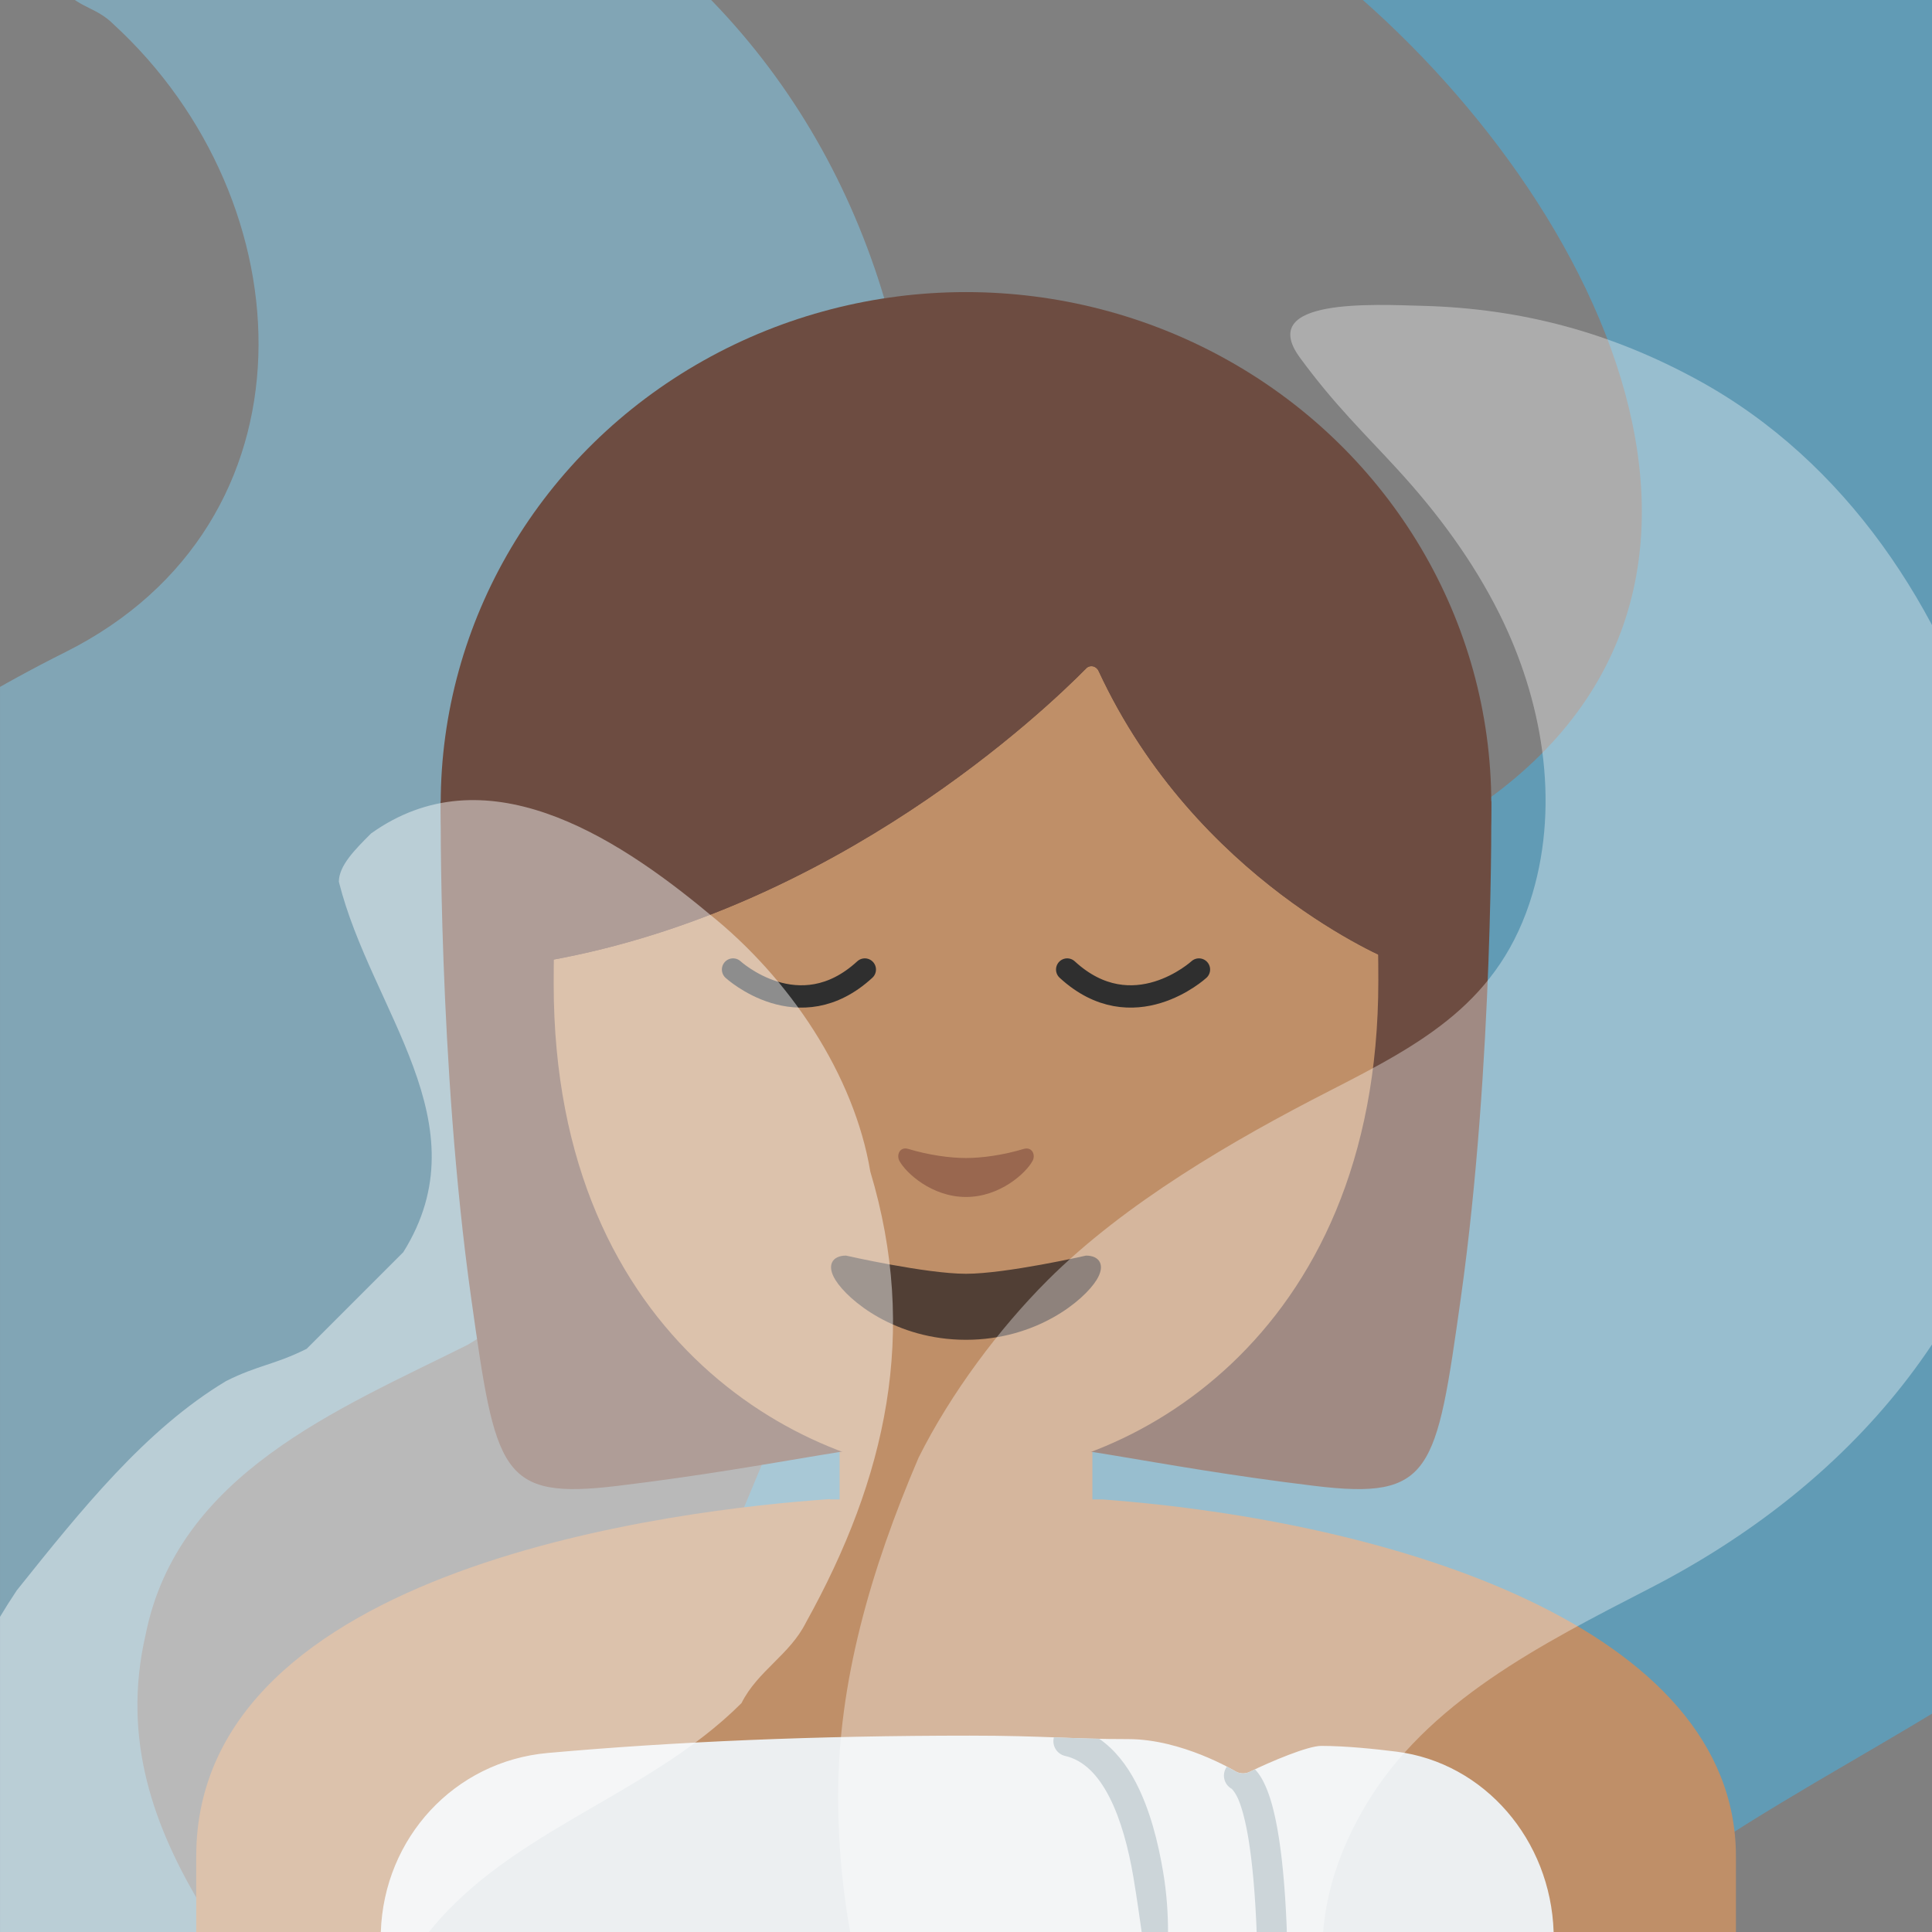 <?xml version="1.0" encoding="UTF-8" standalone="no"?>
<svg
   xmlns:dc="http://purl.org/dc/elements/1.1/"
   xmlns:cc="http://creativecommons.org/ns#"
   xmlns:rdf="http://www.w3.org/1999/02/22-rdf-syntax-ns#"
   xmlns:svg="http://www.w3.org/2000/svg"
   xmlns="http://www.w3.org/2000/svg"
   xmlns:xlink="http://www.w3.org/1999/xlink"
   xmlns:sodipodi="http://sodipodi.sourceforge.net/DTD/sodipodi-0.dtd"
   xmlns:inkscape="http://www.inkscape.org/namespaces/inkscape"
   width="128"
   height="128"
   style="enable-background:new 0 0 128 128;"
   version="1.1"
   id="svg356"
   sodipodi:docname="emoji_u1f9d6_200d_2640.svg"
   inkscape:version="0.92+devel unknown">
  <rect width="100%" height="100%" fill="#808080" stroke="none"/>
  <defs
     id="defs360">
    <defs
       id="defs3">
      <rect
         id="SVGID_1_"
         height="120"
         width="120"
         x="4"
         y="4" />
    </defs>
    <clipPath
       id="SVGID_2_">
      <use
         style="overflow:visible"
         xlink:href="#SVGID_1_"
         id="use5"
         x="0"
         y="0"
         width="100%"
         height="100%" />
    </clipPath>
    <linearGradient
       y2="125.669"
       y1="91.333"
       x2="64"
       x1="64"
       gradientUnits="userSpaceOnUse"
       id="SVGID_5_">
      <stop
         id="stop25"
         style="stop-color:#FFCA28"
         offset="0" />
    </linearGradient>
    <linearGradient
       gradientTransform="translate(-13,-99.32)"
       y2="125.669"
       y1="91.333"
       x2="64"
       x1="64"
       gradientUnits="userSpaceOnUse"
       id="SVGID_5_-3">
      <stop
         id="stop25-6"
         style="stop-color:#FFCA28"
         offset="0" />
    </linearGradient>
  </defs>
  <sodipodi:namedview
     pagecolor="#ffffff"
     bordercolor="#666666"
     inkscape:document-rotation="0"
     borderopacity="1"
     objecttolerance="10"
     gridtolerance="10"
     guidetolerance="10"
     inkscape:pageopacity="0"
     inkscape:pageshadow="2"
     inkscape:window-width="1680"
     inkscape:window-height="986"
     id="namedview358"
     showgrid="false"
     inkscape:snap-smooth-nodes="true"
     inkscape:snap-page="true"
     inkscape:snap-bbox="true"
     inkscape:bbox-nodes="true"
     inkscape:zoom="3.8504174"
     inkscape:cx="66.938967"
     inkscape:cy="50.563695"
     inkscape:window-x="0"
     inkscape:window-y="27"
     inkscape:window-maximized="1"
     inkscape:current-layer="svg356" />
  <g
     style="opacity:0.45;stroke-width:0.938"
     clip-path="url(#SVGID_2_)"
     id="g10"
     transform="matrix(1.067,0,0,1.067,-4.267,-4.267)">
    <path
       d="m 18.04,143.5 c -11,-1 -23,-1 -32,-10 -5,-5 -9,-11 -11,-18 -2,-8 -4,-16 -3,-24 1,-7 3,-14 6,-21 2,-4 5,-8 8,-11 7,-6 14,-11 22,-15 16,-8 15,-28 3,-39 -1,-1 -2,-1 -3,-2 -1,-2 -3,-5 -2,-6 2,-10 15,-3 23,-4 5,0 10,3 14,6 12,9 18,23 18,38 -1,7 -1,15 -4,22 -2,4 -4,8 -6,12 -1,2 -2,3 -4,5 -5,4 -9,8 -14,11 -8,4 -18,8 -20,18 -3,13 8,22 14,32 0,1 0,2 0,3 -2,2 -5,4 -9,3 z"
       style="fill:#83d3f7;stroke-width:0.938"
       id="path8"
       inkscape:connector-curvature="0" />
  </g>
  <g
     style="opacity:0.45;stroke-width:0.938"
     clip-path="url(#SVGID_2_)"
     id="g14"
     transform="matrix(1.067,0,0,1.067,-4.267,-4.267)">
    <path
       d="m 93.38,-6.67 c 10,0 20,0 30,3 28,7 36,40 33,66 -1,5 -2,10 -4,15 -4,9 -9,16 -15,23 -9,9 -20,13 -31,21 -21,14 -6,40 10,53 1,2 4,6 1,6 -14,4 -28,3 -42,-2 -4,-1 -8,-3 -11,-6 -12,-12 -18,-27 -19,-43 0,-8 0,-15 2,-23 1,-5 3,-9 5,-14 3,-6 7,-12 12,-17 10,-8 20,-13 31,-21 21,-14 7,-40 -10,-53 -1,-1 -2,-3 -2,-4 1,-4 6,-4 10,-4 z"
       style="fill:#3bbcf7;stroke-width:0.938"
       id="path12"
       inkscape:connector-curvature="0" />
  </g>
  <path
     style="fill:#bf8f68;opacity:1;vector-effect:none;fill-opacity:1;stroke-width:1;stroke-linecap:butt;stroke-linejoin:miter;stroke-miterlimit:4;stroke-dasharray:none;stroke-dashoffset:0;stroke-opacity:1"
     d="M 54.99 99.32 C 45.14 99.99 13 103.7 13 122.99 L 13 128 L 115.01 128 L 115.01 123 C 115.01 107.84 92.39 100.78 73.02 99.34 L 54.99 99.34 L 54.99 99.32 z "
     id="path28" />
  <path
     style="fill:#eceff1"
     d="M 64.24 114.99 C 54.15 114.99 44.74 115.381 36.27 116.141 C 30.111 116.698 25.438 121.758 25.23 128 L 102.932 128 C 102.736 121.886 98.336 116.784 92.52 116.051 C 91.16 115.881 89.189 115.67 87.529 115.67 C 86.659 115.67 84.239 116.681 82.789 117.391 C 82.649 117.461 82.5 117.49 82.35 117.49 C 82.17 117.49 81.99 117.44 81.83 117.34 C 81.79 117.32 78.31 115.221 74.76 115.221 C 72.87 115.221 71.48 115.169 70.01 115.109 C 68.4 115.049 66.74 114.99 64.24 114.99 z "
     id="path34" />
  <path
     style="color:#000000;font-style:normal;font-variant:normal;font-weight:normal;font-stretch:normal;font-size:medium;line-height:normal;font-family:sans-serif;font-variant-ligatures:normal;font-variant-position:normal;font-variant-caps:normal;font-variant-numeric:normal;font-variant-alternates:normal;font-variant-east-asian:normal;font-feature-settings:normal;text-indent:0;text-align:start;text-decoration:none;text-decoration-line:none;text-decoration-style:solid;text-decoration-color:#000000;letter-spacing:normal;word-spacing:normal;text-transform:none;writing-mode:lr-tb;direction:ltr;text-orientation:mixed;dominant-baseline:auto;baseline-shift:baseline;text-anchor:start;white-space:normal;shape-padding:0;clip-rule:nonzero;display:inline;overflow:visible;visibility:visible;isolation:auto;mix-blend-mode:normal;color-interpolation:sRGB;color-interpolation-filters:linearRGB;solid-color:#000000;solid-opacity:1;vector-effect:none;fill:#b0bec5;fill-opacity:1;fill-rule:nonzero;stroke:none;stroke-width:2;stroke-linecap:round;stroke-linejoin:round;stroke-miterlimit:10;stroke-dasharray:none;stroke-dashoffset:0;stroke-opacity:1;filter-blend-mode:normal;filter-gaussianBlur-deviation:0;color-rendering:auto;image-rendering:auto;shape-rendering:auto;text-rendering:auto;enable-background:accumulate;opacity:1"
     d="M 81.289 117.045 A 1 1 0 0 0 81.217 117.152 A 1 1 0 0 0 81.602 118.512 C 81.613 118.518 81.86 118.761 82.072 119.283 C 82.285 119.806 82.483 120.557 82.645 121.438 C 82.967 123.198 83.152 125.476 83.246 127.709 C 83.25 127.809 83.25 127.9 83.254 128 L 85.254 128 C 85.249 127.871 85.25 127.755 85.244 127.625 C 85.148 125.341 84.966 123.003 84.613 121.078 C 84.437 120.116 84.221 119.257 83.926 118.531 C 83.726 118.038 83.49 117.589 83.146 117.225 C 83.032 117.279 82.894 117.339 82.789 117.391 C 82.649 117.461 82.5 117.49 82.35 117.49 C 82.17 117.49 81.99 117.44 81.83 117.34 C 81.821 117.335 81.587 117.203 81.289 117.045 z "
     id="path4760" />
  <path
     style="color:#000000;font-style:normal;font-variant:normal;font-weight:normal;font-stretch:normal;font-size:medium;line-height:normal;font-family:sans-serif;font-variant-ligatures:normal;font-variant-position:normal;font-variant-caps:normal;font-variant-numeric:normal;font-variant-alternates:normal;font-variant-east-asian:normal;font-feature-settings:normal;text-indent:0;text-align:start;text-decoration:none;text-decoration-line:none;text-decoration-style:solid;text-decoration-color:#000000;letter-spacing:normal;word-spacing:normal;text-transform:none;writing-mode:lr-tb;direction:ltr;text-orientation:mixed;dominant-baseline:auto;baseline-shift:baseline;text-anchor:start;white-space:normal;shape-padding:0;clip-rule:nonzero;display:inline;overflow:visible;visibility:visible;opacity:1;isolation:auto;mix-blend-mode:normal;color-interpolation:sRGB;color-interpolation-filters:linearRGB;solid-color:#000000;solid-opacity:1;vector-effect:none;fill:#b0bec5;fill-opacity:1;fill-rule:nonzero;stroke:none;stroke-width:2;stroke-linecap:round;stroke-linejoin:round;stroke-miterlimit:10;stroke-dasharray:none;stroke-dashoffset:0;stroke-opacity:1;color-rendering:auto;image-rendering:auto;shape-rendering:auto;text-rendering:auto;enable-background:accumulate"
     d="M 69.824 115.104 C 69.821 115.114 69.819 115.124 69.816 115.135 C 69.692 115.673 70.028 116.21 70.566 116.334 C 71.779 116.613 72.722 117.558 73.488 119.037 C 74.254 120.516 74.773 122.468 75.096 124.396 C 75.325 125.77 75.479 126.878 75.639 128 L 77.385 128 C 77.383 126.834 77.308 125.5 77.068 124.068 C 76.726 122.017 76.185 119.897 75.264 118.117 C 74.658 116.948 73.853 115.906 72.82 115.195 C 71.838 115.175 70.917 115.146 70.01 115.109 C 69.951 115.107 69.883 115.106 69.824 115.104 z "
     id="path4766" />
  <g
     id="Layer_3"
     style="display:none;">
    <g
       style="display:inline;"
       id="g353">
      <g
         id="g351">
        <g
           style="opacity:0.6;"
           id="g133">
          <circle
             cx="64"
             cy="64"
             r="28"
             style="opacity:0.61;fill:none;stroke:#000000;stroke-width:0.263;stroke-miterlimit:10;"
             id="circle105" />
          <line
             style="opacity:0.61;fill:none;stroke:#000000;stroke-width:0.25;stroke-miterlimit:10;"
             x1="84"
             x2="84"
             y1="0"
             y2="128"
             id="line107" />
          <line
             style="opacity:0.61;fill:none;stroke:#000000;stroke-width:0.25;stroke-miterlimit:10;"
             x1="44"
             x2="44"
             y1="0"
             y2="128"
             id="line109" />
          <line
             style="opacity:0.61;fill:none;stroke:#000000;stroke-width:0.25;stroke-miterlimit:10;"
             x1="64"
             x2="64"
             y1="0"
             y2="128"
             id="line111" />
          <line
             style="opacity:0.61;fill:none;stroke:#000000;stroke-width:0.25;stroke-miterlimit:10;"
             x1="128"
             x2="0"
             y1="64"
             y2="64"
             id="line113" />
          <line
             style="opacity:0.61;fill:none;stroke:#000000;stroke-width:0.25;stroke-miterlimit:10;"
             x1="128"
             x2="0"
             y1="44"
             y2="44"
             id="line115" />
          <line
             style="opacity:0.61;fill:none;stroke:#000000;stroke-width:0.25;stroke-miterlimit:10;"
             x1="128"
             x2="0"
             y1="83.75"
             y2="83.75"
             id="line117" />
          <line
             style="opacity:0.61;fill:none;stroke:#000000;stroke-width:0.25;stroke-miterlimit:10;"
             x1="128"
             x2="0"
             y1="128"
             y2="0"
             id="line119" />
          <line
             style="opacity:0.61;fill:none;stroke:#000000;stroke-width:0.25;stroke-miterlimit:10;"
             x1="0"
             x2="128"
             y1="128"
             y2="0"
             id="line121" />
          <g
             style="opacity:0.61;"
             id="g125">
            <path
               d="M64,4.26c32.94,0,59.74,26.8,59.74,59.74S96.94,123.74,64,123.74S4.26,96.94,4.26,64S31.06,4.26,64,4.26 M64,4 C30.86,4,4,30.86,4,64s26.86,60,60,60s60-26.86,60-60S97.14,4,64,4L64,4z"
               id="path123" />
          </g>
          <path
             d="M107.97,115.97H20.03 c-4.42,0-8.03-3.61-8.03-8.03V20.03c0-4.42,3.61-8.03,8.03-8.03h87.94c4.42,0,8.03,3.61,8.03,8.03v87.91 C116,112.36,112.39,115.97,107.97,115.97z"
             style="opacity:0.61;fill:none;stroke:#000000;stroke-width:0.258;stroke-miterlimit:10;"
             id="path127" />
          <path
             d="M100,124H28 c-4.4,0-8-3.6-8-8V12c0-4.4,3.6-8,8-8h72c4.4,0,8,3.6,8,8v104C108,120.4,104.4,124,100,124z"
             style="opacity:0.61;fill:none;stroke:#000000;stroke-width:0.263;stroke-miterlimit:10;"
             id="path129" />
          <path
             d="M113.77,108H14.23 C8.6,108,4,103.4,4,97.77V30.28c0-5.63,4.6-10.23,10.23-10.23h99.54c5.63,0,10.23,4.6,10.23,10.23v67.48 C124,103.4,119.4,108,113.77,108z"
             style="opacity:0.61;fill:none;stroke:#000000;stroke-width:0.263;stroke-miterlimit:10;"
             id="path131" />
        </g>
        <g
           id="g349">
          <g
             style="opacity:0.2;"
             id="g337">
            <defs
               id="defs136">
              <rect
                 id="SVGID_3_"
                 height="128"
                 style="opacity:0.2;"
                 width="128"
                 x="0"
                 y="0" />
            </defs>
            <clipPath
               id="SVGID_10_">
              <use
                 style="overflow:visible;"
                 xlink:href="#SVGID_3_"
                 id="use138" />
            </clipPath>
            <g
               style="clip-path:url(#SVGID_10_);"
               clip-path="url(#SVGID_10_)"
               id="g335">
              <g
                 id="g235">
                <line
                   style="fill:none;stroke:#000000;stroke-width:0.25;stroke-miterlimit:10;"
                   x1="-28"
                   x2="-28"
                   y1="160"
                   y2="-32"
                   id="line141" />
                <line
                   style="fill:none;stroke:#000000;stroke-width:0.25;stroke-miterlimit:10;"
                   x1="-24"
                   x2="-24"
                   y1="160"
                   y2="-32"
                   id="line143" />
                <line
                   style="fill:none;stroke:#000000;stroke-width:0.25;stroke-miterlimit:10;"
                   x1="-20"
                   x2="-20"
                   y1="160"
                   y2="-32"
                   id="line145" />
                <line
                   style="fill:none;stroke:#000000;stroke-width:0.25;stroke-miterlimit:10;"
                   x1="-16"
                   x2="-16"
                   y1="160"
                   y2="-32"
                   id="line147" />
                <line
                   style="fill:none;stroke:#000000;stroke-width:0.25;stroke-miterlimit:10;"
                   x1="-12"
                   x2="-12"
                   y1="160"
                   y2="-32"
                   id="line149" />
                <line
                   style="fill:none;stroke:#000000;stroke-width:0.25;stroke-miterlimit:10;"
                   x1="-8"
                   x2="-8"
                   y1="160"
                   y2="-32"
                   id="line151" />
                <line
                   style="fill:none;stroke:#000000;stroke-width:0.25;stroke-miterlimit:10;"
                   x1="-4"
                   x2="-4"
                   y1="160"
                   y2="-32"
                   id="line153" />
                <line
                   style="fill:none;stroke:#000000;stroke-width:0.25;stroke-miterlimit:10;"
                   x1="0"
                   x2="0"
                   y1="160"
                   y2="-32"
                   id="line155" />
                <line
                   style="fill:none;stroke:#000000;stroke-width:0.25;stroke-miterlimit:10;"
                   x1="4"
                   x2="4"
                   y1="160"
                   y2="-32"
                   id="line157" />
                <line
                   style="fill:none;stroke:#000000;stroke-width:0.25;stroke-miterlimit:10;"
                   x1="8"
                   x2="8"
                   y1="160"
                   y2="-32"
                   id="line159" />
                <line
                   style="fill:none;stroke:#000000;stroke-width:0.25;stroke-miterlimit:10;"
                   x1="12"
                   x2="12"
                   y1="160"
                   y2="-32"
                   id="line161" />
                <line
                   style="fill:none;stroke:#000000;stroke-width:0.25;stroke-miterlimit:10;"
                   x1="16"
                   x2="16"
                   y1="160"
                   y2="-32"
                   id="line163" />
                <line
                   style="fill:none;stroke:#000000;stroke-width:0.25;stroke-miterlimit:10;"
                   x1="20"
                   x2="20"
                   y1="160"
                   y2="-32"
                   id="line165" />
                <line
                   style="fill:none;stroke:#000000;stroke-width:0.25;stroke-miterlimit:10;"
                   x1="24"
                   x2="24"
                   y1="160"
                   y2="-32"
                   id="line167" />
                <line
                   style="fill:none;stroke:#000000;stroke-width:0.25;stroke-miterlimit:10;"
                   x1="28"
                   x2="28"
                   y1="160"
                   y2="-32"
                   id="line169" />
                <line
                   style="fill:none;stroke:#000000;stroke-width:0.25;stroke-miterlimit:10;"
                   x1="32"
                   x2="32"
                   y1="160"
                   y2="-32"
                   id="line171" />
                <line
                   style="fill:none;stroke:#000000;stroke-width:0.25;stroke-miterlimit:10;"
                   x1="36"
                   x2="36"
                   y1="160"
                   y2="-32"
                   id="line173" />
                <line
                   style="fill:none;stroke:#000000;stroke-width:0.25;stroke-miterlimit:10;"
                   x1="40"
                   x2="40"
                   y1="160"
                   y2="-32"
                   id="line175" />
                <line
                   style="fill:none;stroke:#000000;stroke-width:0.25;stroke-miterlimit:10;"
                   x1="44"
                   x2="44"
                   y1="160"
                   y2="-32"
                   id="line177" />
                <line
                   style="fill:none;stroke:#000000;stroke-width:0.25;stroke-miterlimit:10;"
                   x1="48"
                   x2="48"
                   y1="160"
                   y2="-32"
                   id="line179" />
                <line
                   style="fill:none;stroke:#000000;stroke-width:0.25;stroke-miterlimit:10;"
                   x1="52"
                   x2="52"
                   y1="160"
                   y2="-32"
                   id="line181" />
                <line
                   style="fill:none;stroke:#000000;stroke-width:0.25;stroke-miterlimit:10;"
                   x1="56"
                   x2="56"
                   y1="160"
                   y2="-32"
                   id="line183" />
                <line
                   style="fill:none;stroke:#000000;stroke-width:0.25;stroke-miterlimit:10;"
                   x1="60"
                   x2="60"
                   y1="160"
                   y2="-32"
                   id="line185" />
                <line
                   style="fill:none;stroke:#000000;stroke-width:0.25;stroke-miterlimit:10;"
                   x1="64"
                   x2="64"
                   y1="160"
                   y2="-32"
                   id="line187" />
                <line
                   style="fill:none;stroke:#000000;stroke-width:0.25;stroke-miterlimit:10;"
                   x1="68"
                   x2="68"
                   y1="160"
                   y2="-32"
                   id="line189" />
                <line
                   style="fill:none;stroke:#000000;stroke-width:0.25;stroke-miterlimit:10;"
                   x1="72"
                   x2="72"
                   y1="160"
                   y2="-32"
                   id="line191" />
                <line
                   style="fill:none;stroke:#000000;stroke-width:0.25;stroke-miterlimit:10;"
                   x1="76"
                   x2="76"
                   y1="160"
                   y2="-32"
                   id="line193" />
                <line
                   style="fill:none;stroke:#000000;stroke-width:0.25;stroke-miterlimit:10;"
                   x1="80"
                   x2="80"
                   y1="160"
                   y2="-32"
                   id="line195" />
                <line
                   style="fill:none;stroke:#000000;stroke-width:0.25;stroke-miterlimit:10;"
                   x1="84"
                   x2="84"
                   y1="160"
                   y2="-32"
                   id="line197" />
                <line
                   style="fill:none;stroke:#000000;stroke-width:0.25;stroke-miterlimit:10;"
                   x1="88"
                   x2="88"
                   y1="160"
                   y2="-32"
                   id="line199" />
                <line
                   style="fill:none;stroke:#000000;stroke-width:0.25;stroke-miterlimit:10;"
                   x1="92"
                   x2="92"
                   y1="160"
                   y2="-32"
                   id="line201" />
                <line
                   style="fill:none;stroke:#000000;stroke-width:0.25;stroke-miterlimit:10;"
                   x1="96"
                   x2="96"
                   y1="160"
                   y2="-32"
                   id="line203" />
                <line
                   style="fill:none;stroke:#000000;stroke-width:0.25;stroke-miterlimit:10;"
                   x1="100"
                   x2="100"
                   y1="160"
                   y2="-32"
                   id="line205" />
                <line
                   style="fill:none;stroke:#000000;stroke-width:0.25;stroke-miterlimit:10;"
                   x1="104"
                   x2="104"
                   y1="160"
                   y2="-32"
                   id="line207" />
                <line
                   style="fill:none;stroke:#000000;stroke-width:0.25;stroke-miterlimit:10;"
                   x1="108"
                   x2="108"
                   y1="160"
                   y2="-32"
                   id="line209" />
                <line
                   style="fill:none;stroke:#000000;stroke-width:0.25;stroke-miterlimit:10;"
                   x1="112"
                   x2="112"
                   y1="160"
                   y2="-32"
                   id="line211" />
                <line
                   style="fill:none;stroke:#000000;stroke-width:0.25;stroke-miterlimit:10;"
                   x1="116"
                   x2="116"
                   y1="160"
                   y2="-32"
                   id="line213" />
                <line
                   style="fill:none;stroke:#000000;stroke-width:0.25;stroke-miterlimit:10;"
                   x1="120"
                   x2="120"
                   y1="160"
                   y2="-32"
                   id="line215" />
                <line
                   style="fill:none;stroke:#000000;stroke-width:0.25;stroke-miterlimit:10;"
                   x1="124"
                   x2="124"
                   y1="160"
                   y2="-32"
                   id="line217" />
                <line
                   style="fill:none;stroke:#000000;stroke-width:0.25;stroke-miterlimit:10;"
                   x1="128"
                   x2="128"
                   y1="160"
                   y2="-32"
                   id="line219" />
                <line
                   style="fill:none;stroke:#000000;stroke-width:0.25;stroke-miterlimit:10;"
                   x1="132"
                   x2="132"
                   y1="160"
                   y2="-32"
                   id="line221" />
                <line
                   style="fill:none;stroke:#000000;stroke-width:0.25;stroke-miterlimit:10;"
                   x1="136"
                   x2="136"
                   y1="160"
                   y2="-32"
                   id="line223" />
                <line
                   style="fill:none;stroke:#000000;stroke-width:0.25;stroke-miterlimit:10;"
                   x1="137"
                   x2="137"
                   y1="166.05"
                   y2="-25.95"
                   id="line225" />
                <line
                   style="fill:none;stroke:#000000;stroke-width:0.25;stroke-miterlimit:10;"
                   x1="144"
                   x2="144"
                   y1="160"
                   y2="-32"
                   id="line227" />
                <line
                   style="fill:none;stroke:#000000;stroke-width:0.25;stroke-miterlimit:10;"
                   x1="148"
                   x2="148"
                   y1="160"
                   y2="-32"
                   id="line229" />
                <line
                   style="fill:none;stroke:#000000;stroke-width:0.25;stroke-miterlimit:10;"
                   x1="152"
                   x2="152"
                   y1="160"
                   y2="-32"
                   id="line231" />
                <line
                   style="fill:none;stroke:#000000;stroke-width:0.25;stroke-miterlimit:10;"
                   x1="156"
                   x2="156"
                   y1="160"
                   y2="-32"
                   id="line233" />
              </g>
              <g
                 id="g331">
                <line
                   style="fill:none;stroke:#000000;stroke-width:0.25;stroke-miterlimit:10;"
                   x1="-32"
                   x2="160"
                   y1="-28"
                   y2="-28"
                   id="line237" />
                <line
                   style="fill:none;stroke:#000000;stroke-width:0.25;stroke-miterlimit:10;"
                   x1="-32"
                   x2="160"
                   y1="-24"
                   y2="-24"
                   id="line239" />
                <line
                   style="fill:none;stroke:#000000;stroke-width:0.25;stroke-miterlimit:10;"
                   x1="-32"
                   x2="160"
                   y1="-20"
                   y2="-20"
                   id="line241" />
                <line
                   style="fill:none;stroke:#000000;stroke-width:0.25;stroke-miterlimit:10;"
                   x1="-32"
                   x2="160"
                   y1="-16"
                   y2="-16"
                   id="line243" />
                <line
                   style="fill:none;stroke:#000000;stroke-width:0.25;stroke-miterlimit:10;"
                   x1="-32"
                   x2="160"
                   y1="-12"
                   y2="-12"
                   id="line245" />
                <line
                   style="fill:none;stroke:#000000;stroke-width:0.25;stroke-miterlimit:10;"
                   x1="-32"
                   x2="160"
                   y1="-8"
                   y2="-8"
                   id="line247" />
                <line
                   style="fill:none;stroke:#000000;stroke-width:0.25;stroke-miterlimit:10;"
                   x1="-32"
                   x2="160"
                   y1="-4"
                   y2="-4"
                   id="line249" />
                <line
                   style="fill:none;stroke:#000000;stroke-width:0.25;stroke-miterlimit:10;"
                   x1="-32"
                   x2="160"
                   y1="0"
                   y2="0"
                   id="line251" />
                <line
                   style="fill:none;stroke:#000000;stroke-width:0.25;stroke-miterlimit:10;"
                   x1="-32"
                   x2="160"
                   y1="4"
                   y2="4"
                   id="line253" />
                <line
                   style="fill:none;stroke:#000000;stroke-width:0.25;stroke-miterlimit:10;"
                   x1="-32"
                   x2="160"
                   y1="8"
                   y2="8"
                   id="line255" />
                <line
                   style="fill:none;stroke:#000000;stroke-width:0.25;stroke-miterlimit:10;"
                   x1="-32"
                   x2="160"
                   y1="12"
                   y2="12"
                   id="line257" />
                <line
                   style="fill:none;stroke:#000000;stroke-width:0.25;stroke-miterlimit:10;"
                   x1="-32"
                   x2="160"
                   y1="16"
                   y2="16"
                   id="line259" />
                <line
                   style="fill:none;stroke:#000000;stroke-width:0.25;stroke-miterlimit:10;"
                   x1="-32"
                   x2="160"
                   y1="20"
                   y2="20"
                   id="line261" />
                <line
                   style="fill:none;stroke:#000000;stroke-width:0.25;stroke-miterlimit:10;"
                   x1="-32"
                   x2="160"
                   y1="24"
                   y2="24"
                   id="line263" />
                <line
                   style="fill:none;stroke:#000000;stroke-width:0.25;stroke-miterlimit:10;"
                   x1="-32"
                   x2="160"
                   y1="28"
                   y2="28"
                   id="line265" />
                <line
                   style="fill:none;stroke:#000000;stroke-width:0.25;stroke-miterlimit:10;"
                   x1="-32"
                   x2="160"
                   y1="32"
                   y2="32"
                   id="line267" />
                <line
                   style="fill:none;stroke:#000000;stroke-width:0.25;stroke-miterlimit:10;"
                   x1="-32"
                   x2="160"
                   y1="36"
                   y2="36"
                   id="line269" />
                <line
                   style="fill:none;stroke:#000000;stroke-width:0.25;stroke-miterlimit:10;"
                   x1="-32"
                   x2="160"
                   y1="40"
                   y2="40"
                   id="line271" />
                <line
                   style="fill:none;stroke:#000000;stroke-width:0.25;stroke-miterlimit:10;"
                   x1="-32"
                   x2="160"
                   y1="44"
                   y2="44"
                   id="line273" />
                <line
                   style="fill:none;stroke:#000000;stroke-width:0.25;stroke-miterlimit:10;"
                   x1="-32"
                   x2="160"
                   y1="48"
                   y2="48"
                   id="line275" />
                <line
                   style="fill:none;stroke:#000000;stroke-width:0.25;stroke-miterlimit:10;"
                   x1="-32"
                   x2="160"
                   y1="52"
                   y2="52"
                   id="line277" />
                <line
                   style="fill:none;stroke:#000000;stroke-width:0.25;stroke-miterlimit:10;"
                   x1="-32"
                   x2="160"
                   y1="56"
                   y2="56"
                   id="line279" />
                <line
                   style="fill:none;stroke:#000000;stroke-width:0.25;stroke-miterlimit:10;"
                   x1="-32"
                   x2="160"
                   y1="60"
                   y2="60"
                   id="line281" />
                <line
                   style="fill:none;stroke:#000000;stroke-width:0.25;stroke-miterlimit:10;"
                   x1="-32"
                   x2="160"
                   y1="64"
                   y2="64"
                   id="line283" />
                <line
                   style="fill:none;stroke:#000000;stroke-width:0.25;stroke-miterlimit:10;"
                   x1="-32"
                   x2="160"
                   y1="68"
                   y2="68"
                   id="line285" />
                <line
                   style="fill:none;stroke:#000000;stroke-width:0.25;stroke-miterlimit:10;"
                   x1="-32"
                   x2="160"
                   y1="72"
                   y2="72"
                   id="line287" />
                <line
                   style="fill:none;stroke:#000000;stroke-width:0.25;stroke-miterlimit:10;"
                   x1="-32"
                   x2="160"
                   y1="76"
                   y2="76"
                   id="line289" />
                <line
                   style="fill:none;stroke:#000000;stroke-width:0.25;stroke-miterlimit:10;"
                   x1="-32"
                   x2="160"
                   y1="80"
                   y2="80"
                   id="line291" />
                <line
                   style="fill:none;stroke:#000000;stroke-width:0.25;stroke-miterlimit:10;"
                   x1="-32"
                   x2="160"
                   y1="84"
                   y2="84"
                   id="line293" />
                <line
                   style="fill:none;stroke:#000000;stroke-width:0.25;stroke-miterlimit:10;"
                   x1="-32"
                   x2="160"
                   y1="88"
                   y2="88"
                   id="line295" />
                <line
                   style="fill:none;stroke:#000000;stroke-width:0.25;stroke-miterlimit:10;"
                   x1="-32"
                   x2="160"
                   y1="92"
                   y2="92"
                   id="line297" />
                <line
                   style="fill:none;stroke:#000000;stroke-width:0.25;stroke-miterlimit:10;"
                   x1="-32"
                   x2="160"
                   y1="96"
                   y2="96"
                   id="line299" />
                <line
                   style="fill:none;stroke:#000000;stroke-width:0.25;stroke-miterlimit:10;"
                   x1="-32"
                   x2="160"
                   y1="100"
                   y2="100"
                   id="line301" />
                <line
                   style="fill:none;stroke:#000000;stroke-width:0.25;stroke-miterlimit:10;"
                   x1="-32"
                   x2="160"
                   y1="104"
                   y2="104"
                   id="line303" />
                <line
                   style="fill:none;stroke:#000000;stroke-width:0.25;stroke-miterlimit:10;"
                   x1="-32"
                   x2="160"
                   y1="108"
                   y2="108"
                   id="line305" />
                <line
                   style="fill:none;stroke:#000000;stroke-width:0.25;stroke-miterlimit:10;"
                   x1="-32"
                   x2="160"
                   y1="112"
                   y2="112"
                   id="line307" />
                <line
                   style="fill:none;stroke:#000000;stroke-width:0.25;stroke-miterlimit:10;"
                   x1="-32"
                   x2="160"
                   y1="116"
                   y2="116"
                   id="line309" />
                <line
                   style="fill:none;stroke:#000000;stroke-width:0.25;stroke-miterlimit:10;"
                   x1="-32"
                   x2="160"
                   y1="120"
                   y2="120"
                   id="line311" />
                <line
                   style="fill:none;stroke:#000000;stroke-width:0.25;stroke-miterlimit:10;"
                   x1="-32"
                   x2="160"
                   y1="124"
                   y2="124"
                   id="line313" />
                <line
                   style="fill:none;stroke:#000000;stroke-width:0.25;stroke-miterlimit:10;"
                   x1="-32"
                   x2="160"
                   y1="128"
                   y2="128"
                   id="line315" />
                <line
                   style="fill:none;stroke:#000000;stroke-width:0.25;stroke-miterlimit:10;"
                   x1="-32"
                   x2="160"
                   y1="132"
                   y2="132"
                   id="line317" />
                <line
                   style="fill:none;stroke:#000000;stroke-width:0.25;stroke-miterlimit:10;"
                   x1="-32"
                   x2="160"
                   y1="136"
                   y2="136"
                   id="line319" />
                <line
                   style="fill:none;stroke:#000000;stroke-width:0.25;stroke-miterlimit:10;"
                   x1="-32"
                   x2="160"
                   y1="140"
                   y2="140"
                   id="line321" />
                <line
                   style="fill:none;stroke:#000000;stroke-width:0.25;stroke-miterlimit:10;"
                   x1="-32"
                   x2="160"
                   y1="144"
                   y2="144"
                   id="line323" />
                <line
                   style="fill:none;stroke:#000000;stroke-width:0.25;stroke-miterlimit:10;"
                   x1="-32"
                   x2="160"
                   y1="148"
                   y2="148"
                   id="line325" />
                <line
                   style="fill:none;stroke:#000000;stroke-width:0.25;stroke-miterlimit:10;"
                   x1="-32"
                   x2="160"
                   y1="152"
                   y2="152"
                   id="line327" />
                <line
                   style="fill:none;stroke:#000000;stroke-width:0.25;stroke-miterlimit:10;"
                   x1="-32"
                   x2="160"
                   y1="156"
                   y2="156"
                   id="line329" />
              </g>
              <path
                 d="M159.75-31.75v191.5h-191.5v-191.5H159.75 M160-32H-32v192h192V-32L160-32z"
                 id="path333" />
            </g>
          </g>
          <g
             id="g347">
            <rect
               height="128"
               style="opacity:0.3;fill:#F44336;"
               width="4"
               x="0"
               y="0"
               id="rect339" />
            <rect
               height="128"
               style="opacity:0.3;fill:#F44336;"
               width="4"
               x="124"
               y="0"
               id="rect341" />
            <rect
               height="120"
               style="opacity:0.3;fill:#F44336;"
               transform="matrix(-1.836970e-16 1 -1 -1.836970e-16 66 -62)"
               width="4"
               x="62"
               y="-58"
               id="rect343" />
            <rect
               height="120"
               style="opacity:0.3;fill:#F44336;"
               transform="matrix(-1.836970e-16 1 -1 -1.836970e-16 190 62)"
               width="4"
               x="62"
               y="66"
               id="rect345" />
          </g>
        </g>
      </g>
    </g>
  </g>
  <path
     inkscape:connector-curvature="0"
     id="path135"
     style="opacity:1;vector-effect:none;fill:#bf8f68;fill-opacity:1;stroke-width:1;stroke-linecap:butt;stroke-linejoin:miter;stroke-miterlimit:4;stroke-dasharray:none;stroke-dashoffset:0;stroke-opacity:1"
     d="m 63.143,107.388 c -4.147,0 -7.516,-3.19 -7.516,-7.138 v -8.932 h 16.747 v 8.932 c 0,3.928 -3.369,7.138 -7.516,7.138 z" />
  <path
     style="fill:#6d4c41;stroke-width:1"
     d="M 98.802,53.078 64.651,51.582 64,51.568 v 0 0 0 0 l -0.651,0.013 -34.151,1.496 c 0,0 -0.172,17.375 2.018,32.917 1.628,11.559 1.909,13.392 9.7,12.449 11.188,-1.355 16.756,-3.019 22.771,-3.033 0.102,0 0.211,0.007 0.313,0.007 v 0 0 0 0 c 0.102,0 0.211,-0.007 0.313,-0.007 6.015,0.007 11.59,1.678 22.771,3.033 7.791,0.944 8.071,-0.89 9.7,-12.449 2.19,-15.542 2.018,-32.917 2.018,-32.917 z"
     id="XMLID_1762_"
     inkscape:connector-curvature="0" />
  <ellipse
     style="fill:#6d4c41;stroke-width:1"
     ry="33.901"
     rx="34.802"
     cy="53.253"
     cx="64"
     id="XMLID_201_" />
  <path
     style="fill:#bf8f68;stroke-width:1"
     d="m 64.109,25.492 c -21.143,0 -27.426,15.744 -27.426,39.705 0,23.967 17.152,32.594 27.426,32.594 10.275,0 27.209,-8.856 27.209,-32.816 0,-23.967 -6.066,-39.482 -27.209,-39.482 z"
     id="XMLID_200_"
     inkscape:connector-curvature="0" />
  <path
     style="fill:#6d4c41;stroke-width:1"
     d="M 71.957,44.289 C 69.185,47.1 55.418,60.195 36.439,63.619 v -26.852 c 0,0 8.193,-17.153 27.848,-17.153 19.655,0 27.848,17.584 27.848,17.584 v 26.42 c 0,0 -12.88,-5.217 -19.349,-19.161 -0.16,-0.344 -0.575,-0.431 -0.83,-0.169 z"
     id="XMLID_194_"
     inkscape:connector-curvature="0" />
  <path
     style="fill:#99674f;stroke-width:1"
     d="m 67.819,76.121 c -1.347,0.404 -2.739,0.6 -3.819,0.6 -1.079,0 -2.471,-0.195 -3.819,-0.6 -0.575,-0.175 -0.798,0.404 -0.594,0.789 0.428,0.795 2.146,2.393 4.412,2.393 2.267,0 3.985,-1.597 4.412,-2.393 0.211,-0.384 -0.019,-0.957 -0.594,-0.789 z"
     id="XMLID_160_"
     inkscape:connector-curvature="0" />
  <path
     style="fill:#6d4c41;stroke-width:1"
     d="M 71.957,44.289 C 69.185,47.1 55.418,60.195 36.439,63.619 v -26.852 c 0,0 8.193,-17.153 27.848,-17.153 19.655,0 27.848,17.584 27.848,17.584 v 26.42 c 0,0 -12.88,-5.217 -19.349,-19.161 -0.16,-0.344 -0.575,-0.431 -0.83,-0.169 z"
     id="XMLID_802_"
     inkscape:connector-curvature="0" />
  <path
     style="opacity:1;vector-effect:none;fill:none;fill-opacity:1;fill-rule:evenodd;stroke:#2f2f2f;stroke-width:1.48;stroke-linecap:round;stroke-linejoin:round;stroke-miterlimit:4;stroke-dasharray:none;stroke-dashoffset:0;stroke-opacity:1"
     d="m 48.567,64.234 c 0,0 4.372,4.014 8.729,0"
     id="path5454"
     inkscape:connector-curvature="0"
     sodipodi:nodetypes="cc" />
  <path
     sodipodi:nodetypes="cc"
     inkscape:connector-curvature="0"
     id="path5458"
     d="m 79.433,64.234 c 0,0 -4.372,4.014 -8.729,0"
     style="opacity:1;vector-effect:none;fill:none;fill-opacity:1;fill-rule:evenodd;stroke:#2f2f2f;stroke-width:1.48;stroke-linecap:round;stroke-linejoin:round;stroke-miterlimit:4;stroke-dasharray:none;stroke-dashoffset:0;stroke-opacity:1" />
  <path
     style="fill:#513f35;stroke-width:1"
     d="m 71.951,83.187 c 0,0 -5.301,1.204 -7.951,1.204 -2.65,0 -7.951,-1.204 -7.951,-1.204 -0.912,0 -1.304,0.644 -0.7,1.613 0.841,1.356 3.975,3.965 8.651,3.965 4.675,0 7.809,-2.61 8.651,-3.965 0.604,-0.969 0.212,-1.613 -0.7,-1.613 z"
     id="XMLID_969_"
     inkscape:connector-curvature="0"
     sodipodi:nodetypes="ssscscs" />
  <g
     style="opacity:0.35;stroke-width:0.938"
     clip-path="url(#SVGID_2_)"
     id="g96"
     transform="matrix(1.067,0,0,1.067,-4.267,-4.267)">
    <path
       d="m 97.04,156.5 c -8,-1 -17,1 -24,-5 -11,-9 -17,-22 -17,-36 0,-7 2,-14 5,-21 2,-4 5,-8 8,-11 4.79,-4.79 11.53,-8.71 17.52,-11.77 5.74,-2.94 10.61,-5.51 12.6,-12.26 1.69,-5.73 0.6,-12.03 -2.07,-17.38 -1.64,-3.28 -3.84,-6.25 -6.32,-8.95 -2.05,-2.24 -3.89,-3.98 -6.06,-6.94 -2.72,-3.72 4.61,-3.29 7.66,-3.21 6.14,0.17 11.67,1.66 17.08,4.62 9.22,5.05 15.16,14.19 18.15,24.07 1.93,6.37 2.79,13.15 2.44,19.81 -2.04,14.29 -11.23,24.77 -23.6,31.13 -6.69,3.45 -13.86,7.05 -17.68,13.54 -8.82,14.97 6.52,26.47 14.27,37.33 0,0 -1,1 -1,2 -0.99,1.01 -2.99,1.01 -4.99,1.01 z"
       style="fill:#ffffff;stroke-width:0.938"
       id="path94"
       inkscape:connector-curvature="0" />
  </g>
  <g
     style="opacity:0.45;stroke-width:0.938"
     clip-path="url(#SVGID_2_)"
     id="g100"
     transform="matrix(1.067,0,0,1.067,-4.267,-4.267)">
    <path
       d="m 25.04,152.75 c -12,-2 -22,-11 -24,-23 -3,-9 -2,-18 4,-27 4,-5 8,-10 13,-13 2,-1 3,-1 5,-2 2,-2 4,-4 6,-6 5,-8 -2,-15 -4,-23 0,-1 1,-2 2,-3 7,-5 15,0 21,5 5,4 9,10 10,16 3,10 1,19 -4,28 -1,2 -3,3 -4,5 -6,6 -15,8 -20,15 -4,7 0,14 3,20 2,5 -3,10 -8,8 z"
       style="fill:#ffffff;stroke-width:0.938"
       id="path98"
       inkscape:connector-curvature="0" />
  </g>
</svg>
